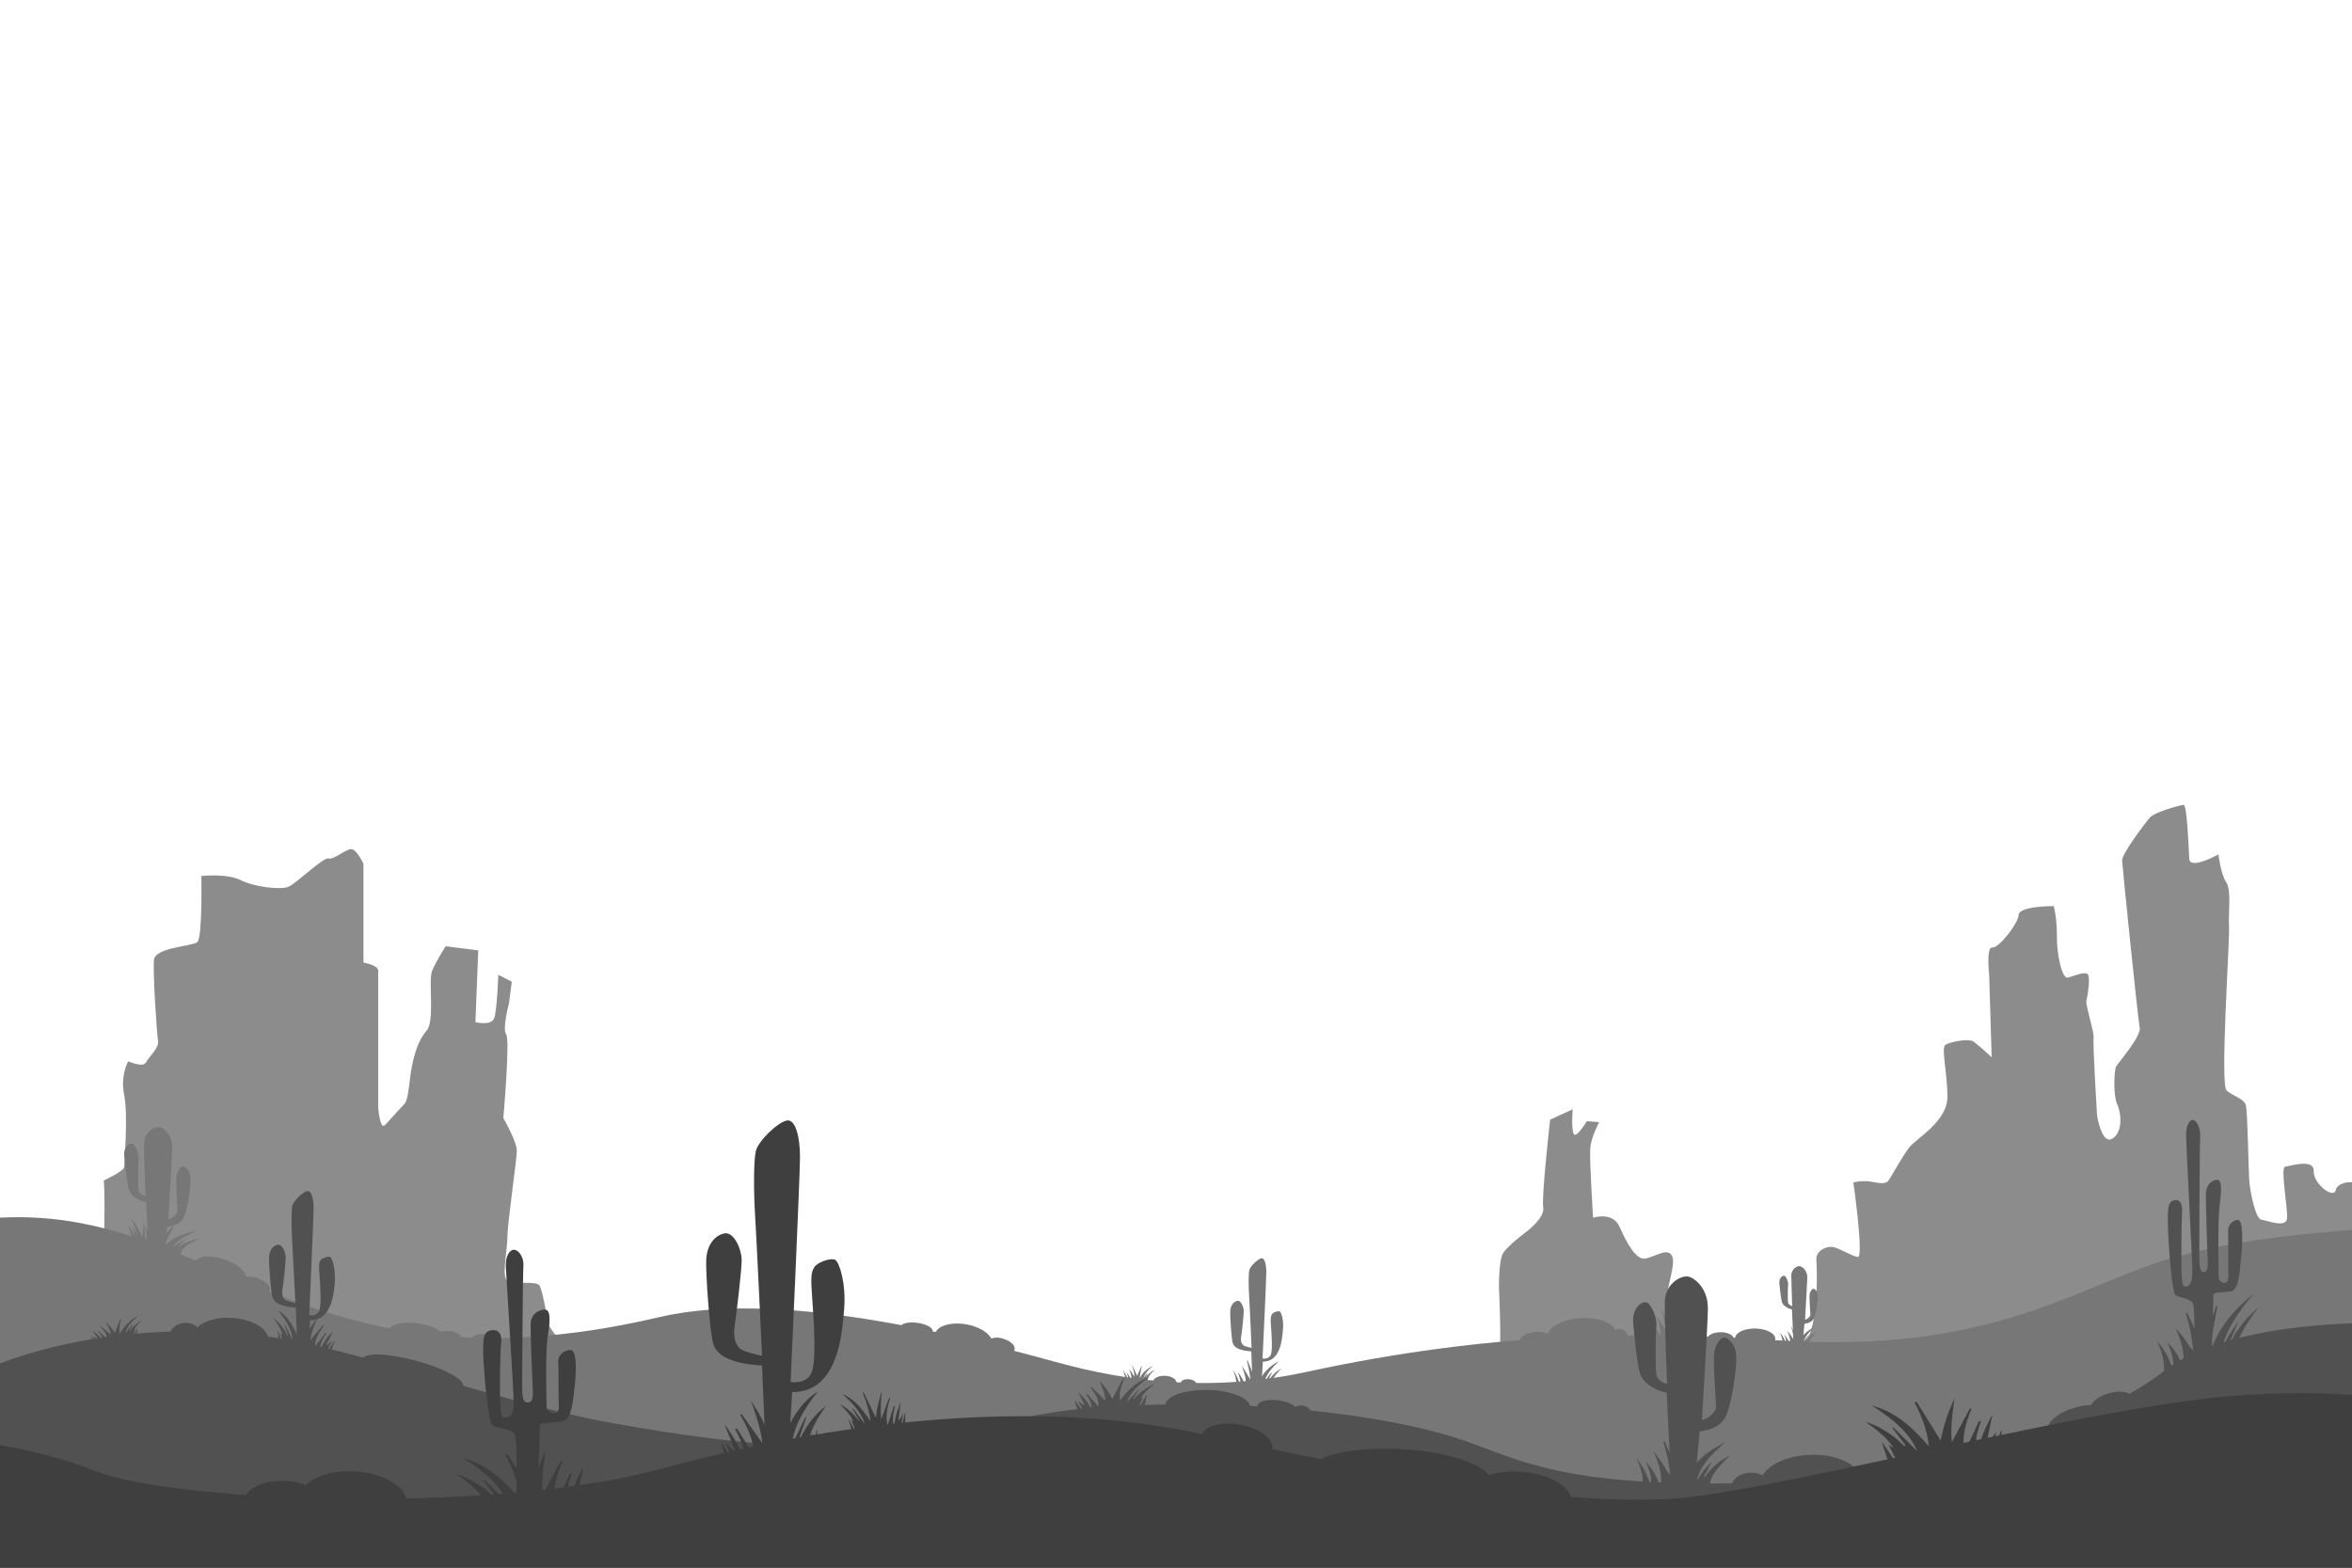 <?xml version="1.0" encoding="utf-8"?>
<!-- Generator: Adobe Illustrator 22.0.0, SVG Export Plug-In . SVG Version: 6.00 Build 0)  -->
<svg version="1.1" xmlns="http://www.w3.org/2000/svg" xmlns:xlink="http://www.w3.org/1999/xlink" x="0px" y="0px"
	 viewBox="0 0 750 500" style="enable-background:new 0 0 750 500;" xml:space="preserve">
<style type="text/css">
	.st0{fill:#8C8C8C;}
	.st1{fill:#777777;}
	.st2{fill:#515151;}
	.st3{fill:#3F3F3F;}
</style>
<g id="BACKGROUND_2">
	<g>
		<g>
			<path class="st0" d="M185.9,433.8c-2.6-0.4-10.8-9.5-11.2-12.1c-0.4-2.6-1.7-9.9-2.6-11.6c-0.9-1.7-7.3-0.4-9.9-1.3
				c-2.6-0.9-0.4-9.5-0.4-14.2c0-4.7,3-24.6,3-27.6c0-3-4.3-10.4-4.3-10.4s2.2-25,0.9-26.7c-1.3-1.7,0.9-9.9,0.9-9.9l0.9-6.9
				l-4.3-2.2c0,0-0.4,11.2-1.3,13.8c-0.9,2.6-6,1.3-6,1.3l0.9-22.9l-10.4-1.3c0,0-3,4.7-4.3,7.8c-1.3,3,0.9,16-1.7,19
				c-2.6,3-3.9,7.3-4.7,11.2c-0.9,3.9-0.9,10.8-2.6,12.5c-1.7,1.7-4.3,4.7-6,6.5c-1.7,1.7-2.2-5.6-2.2-5.6s0-41.8,0-43.6
				s-4.7-2.6-4.7-2.6v-31.5c0,0-2.2-4.7-3.9-4.7c-1.7,0-5.6,3.5-7.3,3c-1.7-0.4-10.4,8.2-12.9,9.1c-2.6,0.9-10.8,0-15.1-2.2
				c-4.3-2.2-12.5-1.3-12.5-1.3s0.4,19.8-1.3,21.1c-1.7,1.3-13.4,1.7-13.8,5.6c-0.4,3.9,0.9,23.7,1.3,25.9c0.4,2.2-3,5.2-3.9,6.9
				c-0.9,1.7-5.6-0.4-5.6-0.4s-2.6,4.3-1.3,10.8c1.3,6.5,0,21.6,0,22.9c0,1.3-6.5,4.3-6.5,4.3s0.9,9.5-0.9,39.3
				c-1.7,29.8-35.4,31.1-35.4,31.1l196.3-2.6C192.8,444.1,188.5,434.2,185.9,433.8z"/>
			<path class="st0" d="M456,449c0,0,21.1,1.6,22-10.4c0.9-12,0-27.3,0-27.3s-0.2-9.1,1.3-11.6c1.5-2.5,7.9-7.2,7.9-7.2
				s5.5-4.3,4.9-7.4c-0.6-3.1,2.2-28,2.2-28l7.2-3.3c0,0-0.5,6,0.3,7.8c0.7,1.8,4.2-4,4.2-4l3.9,0.3c0,0-2.6,5-2.8,8.4
				c-0.3,3.4,0.9,22.1,0.9,22.1s6.2-2.1,8.4,2.8s5.2,10.8,8.3,10.2c3.1-0.6,6.8-3.4,8.3-1.1c1.6,2.3-1.1,8.6-1.5,13.7
				c-0.4,5.2,3.2,20.6,4.8,21.6c1.7,1,10.6,2.6,11.2,6.5c0.6,3.9,0.2,13.9,0.2,13.9L456,449z"/>
			<path class="st0" d="M752.7,388.2c-0.7-5.3,0.7-7.9-0.2-9.9c-0.9-2-7.1-1.6-7.7,1.3c-0.6,2.9-7.2-2-7-6.1
				c0.1-4.1-7.5-1.6-9.1-1.4c-1.6,0.1,0.8,13.1,0.6,16.4c-0.2,3.3-6.2,0.8-8.2,0.5c-2-0.3-3.7-9.6-3.9-12.9c-0.2-3.3-0.5-21-1-23.4
				c-0.5-2.4-4.1-3-6.2-4.9c-2.1-1.9,1-47.4,0.8-52c-0.3-4.5,0.8-12-0.9-14.4c-1.7-2.4-2.5-8.9-2.5-8.9s-9.1,5.1-9.3,1.4
				c-0.2-3.7-0.7-17.3-1.8-17.2c-1.2,0.1-9.2,2.3-10.7,4c-1.5,1.7-9.1,11.7-8.9,13.8c0.1,2.1,5,50.3,5.6,53.2
				c0.6,2.8-6.8,11.2-7.5,12.4c-0.7,1.3-1,9.5,0.4,12.3c1.3,2.8,1.7,8.9-1.7,10.8c-3.4,1.9-4.8-7.5-4.8-7.5s-1.4-23-1.1-24.6
				c0.3-1.7-2.6-10.5-2.3-11.8c0.3-1.3,1.5-7.9,0.3-8.7c-1.2-0.7-4.3,0.7-6.2,1.2c-1.9,0.5-3.6-7.6-3.5-13.4c0-5.8-1-9.4-1-9.4
				s-11-0.1-11.2,2.8c-0.2,2.9-6.4,10.7-8.4,10.4c-2-0.3-1,8.7-1,8.7l0.8,26.3c0,0-4.1-3.8-5.8-5c-1.6-1.1-7.4,0.1-8.9,1
				c-1.5,0.9,0.5,8.2,0.6,16.4c0.1,8.2-10.1,13.5-12.3,16.5c-2.2,3-5.3,8.6-6.4,10.3c-1.1,1.7-3.9,0.7-6.2,0.4
				c-2.4-0.3-5.1,0.3-5.1,0.3s3.4,24.1,1.4,23.8c-2-0.3-6-2.9-8-3.2c-2-0.3-5.4,1.2-5.2,4.1c0.2,2.9,0.8,19.3-3.1,25.7
				c-3.9,6.4-22.7,12.6-22.7,12.6h206C759.3,440.7,753.4,393.5,752.7,388.2z"/>
		</g>
		<g>
			<path class="st1" d="M210.2,420.1c41.7-9.8,106.7,9,127.6,14.6c21,5.7,47.9,9.6,79.1,2.8c58.1-12.6,105.8-13.1,148.7-10.1
				c71.4,5,98-18.5,129.5-26.9c31.4-8.4,70.7-9.2,95.3-9.9v144.2H-14.6V390.1C64.4,375.8,89.2,448.5,210.2,420.1z"/>
			<path class="st1" d="M397.1,442.2c0.5-2.2-0.3-4.3-1.1-6.5c0.5,0.7,1,1.4,1.4,2.1c0.4,0.7,0.8,1.5,1.3,2.2c-0.1-1-0.2-2-0.4-3
				c-0.2-1-0.5-2.1-0.7-3.1c0.1,0,0.1,0,0.2,0c0.8,1.9,1.6,3.9,2.3,5.7c0.7-1.7,1.5-3.5,2.2-5.4c0,0,0.1,0,0.1,0
				c-0.4,2.1-0.8,4.1-1.1,6.2c0.1,0,0.2,0,0.3,0.1c1.1-2.6,3.2-4.8,6.3-6.4c-2.3,2.1-4.2,4.3-4.8,7c0.4-0.6,0.7-1.2,1.1-1.8
				c0.4-0.6,0.9-1.2,1.5-1.7c-0.5,0.9-0.9,1.9-1.4,2.8c0.1,0,0.1,0,0.2,0c0.3-0.5,0.6-1,1-1.4c0.4-0.5,0.9-0.9,1.4-1.4
				c0.5-0.4,1.1-0.8,1.8-1.2c-2,2-3.8,4.1-3.4,6.8c-3.7-0.1-7.4-0.2-11.2-0.3c0.4-2.1-0.1-4.1-1-6c1.2,1.6,1.9,3.4,2.4,5.1
				c0.3-1.5-0.3-2.9-0.8-4.4C395.9,439,396.7,440.6,397.1,442.2z"/>
			<path class="st1" d="M529.3,426.1c0.5-2.2-0.3-4.3-1.2-6.4c0.5,0.7,1.1,1.4,1.5,2.1c0.5,0.7,0.9,1.5,1.5,2.2c-0.1-1-0.2-2-0.5-3
				c-0.2-1-0.5-2-0.8-3c0.1,0,0.1,0,0.2,0c0.9,1.9,1.7,3.8,2.5,5.6c0.8-1.7,1.6-3.5,2.5-5.3c0,0,0.1,0,0.1,0c-0.4,2-0.8,4-1.3,6
				c0.1,0,0.2,0,0.3,0.1c1.2-2.6,3.5-4.7,7-6.3c-2.5,2.1-4.7,4.2-5.3,6.8c0.4-0.6,0.8-1.2,1.2-1.7c0.5-0.6,1-1.1,1.6-1.7
				c-0.5,0.9-1,1.8-1.6,2.7c0.1,0,0.1,0,0.2,0c0.4-0.5,0.7-1,1.2-1.4c0.5-0.5,1-0.9,1.6-1.3c0.6-0.4,1.2-0.8,2-1.1
				c-2.2,2-4.2,4-3.8,6.6c-4.1-0.1-8.2-0.2-12.4-0.3c0.4-2-0.1-4-1.1-5.9c1.3,1.6,2.1,3.3,2.7,5c0.3-1.5-0.3-2.9-0.9-4.3
				C527.9,423.1,528.8,424.6,529.3,426.1z"/>
			<path class="st1" d="M570.7,428.8c0.4-1.5-0.2-2.9-0.8-4.4c0.4,0.5,0.7,0.9,1.1,1.4c0.3,0.5,0.6,1,1,1.5
				c-0.1-0.7-0.2-1.4-0.3-2.1c-0.1-0.7-0.4-1.4-0.6-2.1c0,0,0.1,0,0.1,0c0.6,1.3,1.2,2.6,1.7,3.8c0.5-1.1,1.1-2.4,1.7-3.6
				c0,0,0.1,0,0.1,0c-0.3,1.4-0.6,2.8-0.9,4.2c0.1,0,0.1,0,0.2,0c0.8-1.8,2.4-3.2,4.8-4.3c-1.7,1.4-3.2,2.9-3.6,4.7
				c0.3-0.4,0.5-0.8,0.8-1.2c0.3-0.4,0.7-0.8,1.1-1.2c-0.4,0.6-0.7,1.3-1.1,1.9c0,0,0.1,0,0.1,0c0.3-0.3,0.5-0.7,0.8-1
				c0.3-0.3,0.7-0.6,1.1-0.9c0.4-0.3,0.9-0.5,1.4-0.8c-1.5,1.4-2.9,2.8-2.6,4.6c-2.8-0.1-5.6-0.1-8.5-0.2c0.3-1.4-0.1-2.7-0.7-4.1
				c0.9,1.1,1.5,2.3,1.9,3.5c0.2-1-0.2-2-0.6-2.9C569.8,426.7,570.5,427.7,570.7,428.8z"/>
			<path class="st1" d="M360.7,440.3c0.3-1.3-0.2-2.5-0.7-3.7c0.3,0.4,0.6,0.8,0.9,1.2c0.3,0.4,0.5,0.9,0.9,1.3
				c-0.1-0.6-0.1-1.2-0.3-1.8c-0.1-0.6-0.3-1.2-0.5-1.8c0,0,0.1,0,0.1,0c0.5,1.1,1,2.2,1.5,3.3c0.5-1,0.9-2,1.4-3.1c0,0,0.1,0,0.1,0
				c-0.2,1.2-0.5,2.4-0.7,3.6c0.1,0,0.1,0,0.2,0c0.7-1.5,2.1-2.7,4.1-3.7c-1.5,1.2-2.7,2.5-3.1,4c0.2-0.3,0.4-0.7,0.7-1
				c0.3-0.3,0.6-0.7,0.9-1c-0.3,0.5-0.6,1.1-0.9,1.6c0,0,0.1,0,0.1,0c0.2-0.3,0.4-0.6,0.7-0.8c0.3-0.3,0.6-0.5,0.9-0.8
				c0.3-0.2,0.7-0.5,1.2-0.7c-1.3,1.2-2.5,2.4-2.2,3.9c-2.4-0.1-4.8-0.1-7.3-0.2c0.3-1.2-0.1-2.3-0.6-3.5c0.8,0.9,1.2,1.9,1.6,3
				c0.2-0.9-0.2-1.7-0.5-2.5C359.9,438.5,360.5,439.4,360.7,440.3z"/>
			<path class="st1" d="M46.2,397.4c1.1-2,0.5-4.3-0.2-6.7c0.5,0.8,1,1.7,1.5,2.5c0.4,0.8,0.8,1.7,1.4,2.6c0-1,0.1-2.1,0.1-3.1
				c-0.1-1.1-0.2-2.2-0.4-3.2c0.1,0,0.2,0,0.3,0c0.7,2.1,1.4,4.3,2,6.2c1.3-1.5,2.7-3,4.2-4.6c0.1,0,0.1,0,0.2,0.1
				c-0.9,1.9-1.9,3.8-2.8,5.7c0.1,0,0.2,0.1,0.4,0.1c2-2.2,5.4-3.7,10.1-4.4c-3.6,1.4-6.7,3-8,5.4c0.6-0.5,1.2-1,1.9-1.4
				c0.7-0.5,1.5-0.9,2.4-1.3c-0.8,0.8-1.7,1.5-2.5,2.3c0.1,0,0.1,0.1,0.2,0.1c0.6-0.4,1.1-0.8,1.7-1.1c0.7-0.3,1.4-0.7,2.2-0.9
				c0.8-0.3,1.7-0.5,2.7-0.6c-3.2,1.4-6.1,2.9-6.1,5.6c-5.1-1.2-10.2-2.4-15.3-3.6c1-1.9,0.7-4-0.1-6.2c1.3,2,1.9,3.9,2.3,5.7
				c0.7-1.4,0.2-2.9-0.2-4.5C45.2,394,46,395.7,46.2,397.4z"/>
			<path class="st1" d="M48.1,398.4c0.1-2.2,1.1-4.2,2.2-6.2c-0.5,0.6-1,1.2-1.5,1.9c-0.5,0.6-0.9,1.3-1.5,2c0.3-1,0.6-2,0.9-2.9
				c0.4-1,0.8-1.9,1.2-2.9c0,0-0.1,0-0.1-0.1c-1,1.8-2,3.5-2.9,5.2c-0.2-1.8-0.3-3.7-0.5-5.6c0,0-0.1,0-0.1,0
				c-0.1,2.1-0.3,4.1-0.4,6.2c-0.1,0-0.1,0-0.2,0c-0.3-2.7-1.3-5.1-3.4-7.3c1.2,2.4,2.2,4.9,2.1,7.6c-0.1-0.6-0.3-1.3-0.4-1.9
				c-0.2-0.6-0.4-1.3-0.7-1.9c0.2,1,0.3,2,0.5,3c0,0-0.1,0-0.1,0c-0.2-0.5-0.3-1.1-0.5-1.6c-0.2-0.5-0.5-1.1-0.8-1.6
				c-0.3-0.5-0.7-1-1.1-1.4c1,2.3,1.9,4.6,1.1,7.2c2.8,0.5,5.5,1,8.3,1.4c0.1-2.1,0.9-4,2-5.7c-1.2,1.4-2.1,3-2.9,4.6
				c0.1-1.5,0.8-2.8,1.5-4.2C49.6,395.5,48.7,396.9,48.1,398.4z"/>
			<path class="st1" d="M408.1,418.3c-0.5-0.3-2.1,0.2-2.5,0.9c-0.4,0.6-0.5,1.3-0.3,3.9c0.2,2.6,0.5,7.1,0,8.8
				c-0.5,1.7-2.7,1.4-2.7,1.4s1.2-25.1,1.2-27.5c0-2.4-0.5-4.7-1.6-4.5c-1.1,0.3-3.5,2.5-3.8,3.7c-0.3,1.2-0.3,4.9-0.1,7.9
				c0.2,3.1,0.8,17,0.8,17s-2.3-0.4-2.8-1c-0.3-0.4-0.8-1-0.5-2.8c0.3-1.7,0.8-6.7,0.8-8c0-1.2-0.9-3.5-2.1-3.2
				c-1.2,0.3-2.1,1.5-2.2,3.2c-0.1,1.7,0.4,9.2,0.8,10.3c0.5,1.5,2.4,2.4,5.9,2.6l0.6,14.8l2.4,0l0.7-11.5c5.6,0,6.1-6.9,6.4-10.2
				C409.4,421,408.6,418.6,408.1,418.3z"/>
			<path class="st1" d="M42.2,364.8c1,0.3,2.2,3.4,2,4.8c-0.2,1.4-0.3,8.6,0,10c0.3,1.4,2.2,1.9,2.2,1.9s-0.6-13.7-0.4-17
				c0.1-3.7,3.6-5.5,5.2-4.9c1.6,0.6,3.8,2.8,3.7,6.6c-0.1,3.9-1.2,22.7-1.2,22.7c1.4-0.3,2.9-1.7,2.9-2.7s-0.4-6.9-0.4-9.9
				c0-3.1,1.7-4.6,2.5-4.2c0.9,0.4,2.1,1.8,2.1,4.1c0,2.3-1,10.1-2.4,12.5c-1.5,2.4-5.1,2.6-5.1,2.6l-1.2,12.9h-4.5l-1-20.8
				c-2.1-0.4-4.7-1.8-5.4-3.7c-0.7-1.9-1.1-7.3-1.5-10.5C39.1,365.9,41.2,364.5,42.2,364.8z"/>
			<path class="st1" d="M569,406.9c0.6,0.2,1.3,2,1.2,2.8c-0.1,0.8-0.2,5,0,5.8c0.2,0.8,1.3,1.1,1.3,1.1s-0.3-8-0.3-9.9
				c0.1-2.1,2.1-3.2,3-2.8c0.9,0.4,2.2,1.6,2.1,3.8c-0.1,2.2-0.7,13.2-0.7,13.2c0.8-0.2,1.7-1,1.7-1.6c0-0.6-0.3-4-0.3-5.8
				c0-1.8,1-2.7,1.5-2.4c0.5,0.2,1.2,1.1,1.2,2.4c0,1.3-0.6,5.9-1.4,7.2c-0.9,1.4-2.9,1.5-2.9,1.5l-0.7,7.5H572l-0.6-12.1
				c-1.2-0.2-2.7-1.1-3.1-2.1c-0.4-1.1-0.7-4.2-0.9-6.1C567.2,407.6,568.5,406.7,569,406.9z"/>
			<path class="st1" d="M316.5,429c-0.5,2.7-5,4.1-10.1,3.2s-8.8-3.9-8.3-6.6c0.5-2.7,5-4.1,10.1-3.2
				C313.3,423.3,317,426.3,316.5,429z"/>
			<path class="st1" d="M140.6,425.6c-0.2,1.5-3.9,2.4-8.4,1.9c-4.5-0.5-8-2.1-7.9-3.6c0.2-1.5,3.9-2.4,8.4-1.9
				C137.2,422.5,140.8,424.1,140.6,425.6z"/>
			<path class="st1" d="M78.4,408.3c-0.7,2.1-5,2.5-9.4,0.9c-4.5-1.6-7.5-4.6-6.8-6.6c0.7-2.1,5-2.5,9.4-0.9
				C76.1,403.2,79.2,406.2,78.4,408.3z"/>
			<path class="st1" d="M86.1,411.5c-0.4,1.2-2.8,1.4-5.4,0.5c-2.5-0.9-4.3-2.6-3.8-3.8c0.4-1.2,2.8-1.4,5.4-0.5
				C84.8,408.7,86.5,410.4,86.1,411.5z"/>
			<path class="st1" d="M147,426.7c-0.1,1.1-2,1.8-4.2,1.6c-2.2-0.2-3.9-1.2-3.9-2.2c0.1-1.1,2-1.8,4.2-1.6
				C145.4,424.6,147.1,425.7,147,426.7z"/>
			<path class="st1" d="M156.9,427.2c0.1,1.1-1.4,2-3.3,2.1c-1.9,0.1-3.5-0.7-3.5-1.7c-0.1-1.1,1.4-2,3.3-2.1
				C155.3,425.4,156.8,426.1,156.9,427.2z"/>
			<path class="st1" d="M323.5,430.5c-0.4,1.2-2.6,1.7-4.9,0.9c-2.3-0.7-3.9-2.3-3.5-3.5c0.4-1.2,2.6-1.7,4.9-0.9
				C322.3,427.7,323.9,429.2,323.5,430.5z"/>
			<path class="st1" d="M297.4,424.6c-0.2,1.1-2.6,1.7-5.4,1.3c-2.8-0.4-5-1.6-4.9-2.7c0.2-1.1,2.6-1.7,5.4-1.3
				C295.4,422.3,297.6,423.5,297.4,424.6z"/>
			<path class="st1" d="M375.2,441.1c-0.1,1.1-1.8,1.9-3.9,1.8s-3.7-1.2-3.6-2.3c0.1-1.1,1.8-1.9,3.9-1.8
				C373.6,438.9,375.2,439.9,375.2,441.1z"/>
			<path class="st1" d="M515.3,425.2c0.2,3.1-4.5,5.8-10.6,6.2c-6,0.4-11.1-1.8-11.3-4.8c-0.2-3.1,4.5-5.8,10.6-6.2
				C510.1,420,515.1,422.2,515.3,425.2z"/>
			<path class="st1" d="M495,427c0.1,1.4-2.2,2.7-5,2.9c-2.9,0.2-5.3-0.8-5.4-2.2c-0.1-1.4,2.2-2.7,5-2.9
				C492.5,424.6,494.9,425.6,495,427z"/>
			
				<ellipse transform="matrix(1.923714e-02 -1 1 1.923714e-02 121.834 978.305)" class="st1" cx="559.6" cy="427.1" rx="3.2" ry="6.4"/>
			<path class="st1" d="M552.8,427c0,1.1-1.9,2-4.2,2c-2.3,0-4.1-1-4.1-2.1c0-1.1,1.9-2,4.2-2C551,424.9,552.8,425.8,552.8,427z"/>
			<path class="st1" d="M519,426c0,1.1-1.2,2-2.7,2c-1.5,0-2.6-1-2.6-2.1c0-1.1,1.2-2,2.7-2C517.9,423.9,519,424.9,519,426z"/>
			<path class="st1" d="M381.5,441.4c0,0.8-1.2,1.3-2.6,1.2c-1.4-0.1-2.5-0.8-2.4-1.5c0-0.8,1.2-1.3,2.6-1.2
				C380.4,440,381.5,440.7,381.5,441.4z"/>
		</g>
		<g>
			<path class="st2" d="M779.5,422.6c0,0-63.1-5.7-89.6,14.8c-26.5,20.5-79.3,32.5-104.2,34.2c-86,5.9-100.8-6.4-121.1-12.9
				c-23.2-7.5-67.3-13.2-114.9-9.8c-47.5,3.4-55.6,23.3-157,4.5c-32-5.9-80.9-23.8-108.7-27.3c-42.5-5.4-83.2,4.6-102.3,18.2v87.4
				h797.7V422.6z"/>
			<path class="st2" d="M88.7,417.9c2.4,3.1,4.4,6.2,4.6,9.5c-0.8-1.7-1.6-3.3-2.4-4.9c-0.1,0-0.1,0-0.2,0c0.4,1.2,0.8,2.3,1.2,3.5
				c-0.1,0-0.2,0-0.2,0c-0.4-0.7-0.6-1.3-1.1-2c-0.5-0.7-1-1.4-1.6-2c-0.6-0.6-1.2-1.2-1.9-1.8c1.3,1.8,2.5,3.7,3,5.6
				c-0.2-0.3-0.4-0.5-0.6-0.7c0.2,1.1,0.4,2.2,0.6,3.3c-0.1,0-0.2,0-0.2,0c-0.4-1.3-0.7-2.6-1.1-4c0,0,0,0-0.1,0
				c0,1.5,0.1,3,0.1,4.5c5.5,0.9,11.1,1.8,16.6,2.7c0.5-1.4,0.9-2.7,1.4-4c0,0,0,0-0.1,0c-0.7,1.1-1.4,2.2-2.2,3.2
				c-0.1,0-0.1,0-0.2-0.1c0.5-1,1.1-2,1.6-3.1c-0.6,0.5-1.1,0.9-1.6,1.4c-0.1,0-0.2-0.1-0.2-0.1c0.7-1.4,1.4-2.8,2-4.2
				c0,0,0,0-0.1,0c-0.5,0.6-1,1.2-1.5,1.7c-0.5,0.6-0.9,1.3-1.3,1.9c-0.4,0.6-0.7,1.3-1.1,2c0-1.9,0.9-3.5,2-5.1
				c-0.1,0-0.2-0.1-0.3-0.1c-1.2,1.5-2.3,3-3.4,4.4c0.1-2.4,1.4-4.7,2.9-6.8c-0.1,0-0.2-0.1-0.3-0.1c-1.3,1.6-2.7,3.2-4.1,4.8
				c0.4-2.5,1.4-4.9,2.4-7.2c-0.5,0.7-1,1.3-1.5,2c-0.5,0.7-0.9,1.4-1.4,2.2c-0.4,0.7-0.8,1.5-1.1,2.2c-0.6-2.5-1.2-5-1.8-7.5
				c-0.1,0-0.2,0-0.3,0c0.4,2.6,0.6,5.2,0.1,7.9C93.2,422.1,91.5,419.7,88.7,417.9z"/>
			<path class="st2" d="M44.1,419.6c-2.1,1.9-3.8,3.7-4.1,5.7c0.7-1,1.4-2,2.1-2.9c0.1,0,0.1,0,0.2,0c-0.4,0.7-0.7,1.4-1.1,2.1
				c0.1,0,0.1,0,0.2,0c0.3-0.4,0.6-0.8,0.9-1.2c0.4-0.4,0.9-0.8,1.4-1.2c0.5-0.4,1-0.8,1.6-1.1c-1.1,1.1-2.2,2.2-2.6,3.3
				c0.2-0.2,0.4-0.3,0.5-0.5c-0.2,0.6-0.4,1.3-0.6,1.9c0.1,0,0.1,0,0.2,0c0.3-0.8,0.7-1.5,1-2.3c0,0,0,0,0,0
				c-0.1,0.9-0.2,1.7-0.3,2.6c-4.5,0.8-9.1,1.6-13.7,2.3c-0.3-0.8-0.7-1.5-1-2.2c0,0,0,0,0.1,0c0.6,0.6,1.1,1.2,1.7,1.8
				c0.1,0,0.1,0,0.2,0c-0.4-0.6-0.8-1.1-1.2-1.7c0.4,0.2,0.9,0.5,1.3,0.7c0.1,0,0.1,0,0.2-0.1c-0.5-0.8-1-1.5-1.5-2.3c0,0,0,0,0.1,0
				c0.4,0.3,0.8,0.6,1.1,0.9c0.4,0.3,0.7,0.7,1,1c0.3,0.4,0.5,0.7,0.8,1.1c0.1-1.1-0.6-2-1.4-2.8c0.1,0,0.2-0.1,0.3-0.1
				c0.9,0.8,1.8,1.6,2.6,2.4c0-1.4-0.9-2.6-2.1-3.8c0.1,0,0.2-0.1,0.2-0.1c1,0.8,2.1,1.7,3.2,2.5c-0.2-1.4-1-2.7-1.7-4
				c0.4,0.4,0.8,0.7,1.1,1.1c0.4,0.4,0.7,0.8,1,1.2c0.3,0.4,0.6,0.8,0.8,1.2c0.6-1.4,1.1-2.9,1.7-4.3c0.1,0,0.2,0,0.3,0
				c-0.4,1.5-0.7,3-0.4,4.5C40.3,422.2,41.8,420.8,44.1,419.6z"/>
			<path class="st2" d="M366.5,439.2c-3.5,2.5-6.3,5.1-7.1,8c1.2-1.4,2.5-2.8,3.7-4.1c0.1,0,0.2,0,0.2,0c-0.7,1-1.3,2-2,3
				c0.1,0,0.2,0,0.3,0c0.5-0.5,1-1.1,1.6-1.6c0.7-0.6,1.4-1.1,2.3-1.7c0.8-0.5,1.7-1,2.7-1.4c-1.9,1.5-3.7,3-4.5,4.7
				c0.3-0.2,0.6-0.4,0.8-0.6c-0.4,0.9-0.8,1.9-1.2,2.8c0.1,0,0.2,0,0.3,0c0.7-1.1,1.3-2.2,2-3.3c0,0,0,0,0.1,0
				c-0.3,1.3-0.5,2.6-0.8,3.9c-6.9,0.5-14.1,0.9-21.1,1.4c-0.4-1.2-0.8-2.4-1.1-3.6c0,0,0.1,0,0.1,0c0.7,1,1.5,2,2.2,2.9
				c0.1,0,0.2,0,0.3,0c-0.5-0.9-1-1.8-1.6-2.8c0.6,0.4,1.2,0.9,1.8,1.3c0.1,0,0.2,0,0.3-0.1c-0.6-1.3-1.3-2.5-1.9-3.8
				c0,0,0.1,0,0.1,0c0.5,0.5,1.1,1.1,1.6,1.6c0.5,0.6,0.9,1.1,1.3,1.7c0.4,0.6,0.7,1.2,1.1,1.8c0.3-1.6-0.6-3.1-1.7-4.6
				c0.1,0,0.3-0.1,0.4-0.1c1.2,1.4,2.4,2.7,3.6,4c0.2-2.1-1-4.1-2.6-6.1c0.1,0,0.2-0.1,0.4-0.1c1.5,1.4,2.9,2.9,4.4,4.4
				c-0.1-2.2-1-4.3-1.9-6.4c0.5,0.6,1.1,1.2,1.6,1.8c0.5,0.6,1,1.3,1.4,2c0.4,0.7,0.7,1.3,1.1,2c1.1-2.1,2.2-4.2,3.3-6.3
				c0.1,0,0.3,0,0.4,0c-0.9,2.2-1.6,4.5-1.3,6.8C360.3,442.5,362.8,440.6,366.5,439.2z"/>
			<path class="st2" d="M696,436.3c1-4.9-0.6-8.8-2.3-12.8c1,1.2,2,2.3,2.9,3.5c0.9,1.3,1.6,2.6,2.8,3.8c-0.3-2-0.5-4.1-0.9-6.1
				c-0.4-2-1-4-1.5-5.9c0.1-0.1,0.3-0.1,0.4-0.2c1.6,3.5,3.3,7.1,4.8,10.4c1.4-3.9,3-8.3,4.6-12.6c0.1,0,0.2,0,0.3,0
				c-0.8,4.5-1.6,9-2.4,13.5c0.2,0,0.4,0,0.6,0c2.2-6.1,6.6-11.8,13.2-17.2c-4.7,5.8-8.8,11.5-9.9,17.4c0.7-1.5,1.4-2.9,2.3-4.4
				c0.9-1.5,1.9-3,3-4.5c-1,2.2-1.9,4.5-2.9,6.7c0.1,0,0.2,0,0.3,0c0.7-1.2,1.3-2.4,2.2-3.6c0.9-1.2,1.8-2.5,2.9-3.7
				c1.1-1.2,2.3-2.4,3.7-3.5c-4.1,5.5-7.8,10.9-7.1,16.2c-7.7,2.1-15.4,4.2-23.2,6.3c0.8-4.6-0.3-8.4-2-11.9c2.5,2.7,4,5.8,5.1,9.1
				c0.5-3.3-0.6-5.9-1.7-8.6C693.6,430.5,695.2,433.2,696,436.3z"/>
			<path class="st2" d="M529.4,474.3c0.9-3.9-0.5-7.6-2.1-11.4c0.9,1.2,1.9,2.5,2.7,3.7c0.8,1.3,1.5,2.6,2.6,3.9
				c-0.3-1.8-0.4-3.6-0.8-5.3c-0.4-1.8-0.9-3.6-1.4-5.4c0.1,0,0.2,0,0.4-0.1c1.5,3.4,3,6.8,4.4,10c1.3-3,2.8-6.2,4.3-9.5
				c0.1,0,0.2,0,0.2,0.1c-0.7,3.6-1.5,7.2-2.2,10.8c0.2,0,0.4,0.1,0.5,0.1c2.1-4.6,6.1-8.3,12.2-11.2c-4.4,3.7-8.1,7.5-9.1,12.2
				c0.7-1,1.3-2.1,2.1-3.1c0.8-1,1.8-2,2.8-3c-0.9,1.6-1.8,3.3-2.7,4.9c0.1,0,0.2,0,0.3,0.1c0.7-0.8,1.2-1.7,2-2.5
				c0.8-0.8,1.7-1.6,2.7-2.4c1-0.7,2.2-1.4,3.4-2c-3.8,3.6-7.3,7.2-6.6,11.9c-7.1-0.2-14.2-0.4-21.5-0.6c0.8-3.6-0.2-7.1-1.9-10.6
				c2.3,2.9,3.7,5.9,4.7,9c0.5-2.6-0.5-5.1-1.6-7.7C527.1,468.7,528.6,471.4,529.4,474.3z"/>
			<path class="st2" d="M105.3,400.9c-0.6-0.3-2.6,0.3-3.1,1.1c-0.5,0.8-0.6,1.6-0.3,4.8c0.2,3.2,0.6,8.8,0,11
				c-0.6,2.1-3.3,1.7-3.3,1.7s1.4-31.2,1.4-34.1c0-2.9-0.6-5.8-2.1-5.5c-1.4,0.3-4.3,3.1-4.7,4.7c-0.3,1.5-0.3,6.1-0.1,9.9
				c0.2,3.8,1.1,21.1,1.1,21.1s-2.9-0.5-3.5-1.2c-0.4-0.5-1-1.3-0.6-3.5s1-8.4,1-9.9c0-1.5-1.1-4.3-2.6-4c-1.5,0.3-2.6,1.8-2.7,4
				c-0.1,2.2,0.6,11.4,1.1,12.8c0.6,1.8,3,3,7.4,3.2l0.8,18.4h2.9l0.9-14.3c6.9,0,7.6-8.6,7.9-12.7
				C106.9,404.3,105.9,401.2,105.3,400.9z"/>
			<path class="st2" d="M525.1,415.4c1.5,0.5,3.4,5.3,3.1,7.5c-0.3,2.2-0.4,13.4,0,15.6c0.4,2.2,3.4,2.9,3.4,2.9s-0.9-21.3-0.7-26.5
				c0.2-5.7,5.6-8.6,8-7.6c2.4,1,5.8,4.3,5.7,10.3c-0.1,6-1.9,35.3-1.9,35.3c2.2-0.5,4.5-2.6,4.5-4.2c0-1.6-0.7-10.7-0.7-15.5
				c0-4.8,2.6-7.1,3.9-6.5c1.4,0.6,3.3,2.8,3.3,6.4c0,3.6-1.5,15.7-3.8,19.4c-2.3,3.7-7.9,4-7.9,4l-1.9,20.1h-7.1l-1.5-32.4
				c-3.3-0.6-7.3-2.8-8.4-5.8c-1.1-2.9-1.8-11.3-2.3-16.3C520.3,417.1,523.6,414.9,525.1,415.4z"/>
			<path class="st2" d="M713.7,389.1c-1.6-0.1-3.4,1.5-3.2,3.8c0.1,2.3,0,10.3,0.1,14c0.1,3.7-3.1,2.1-3.1,0.5
				c0-1.6-0.4-17.7,0.3-23c0.7-5.3,0.6-7.9-0.6-8.1c-1.1-0.2-3.8,0.9-3.8,4.8c0,3.9,0.4,17.2,0.6,20.7c0.1,3.4-0.4,3.9-1.4,3.9
				c-1,0-1.3-1.7-1.3-5.3s0.1-35.3,0.3-38.1c0.1-2.8-1.3-5.1-2.4-5.1s-2.3,2-2.1,5.5c0.1,3.6,1.8,36.4,2,42.1
				c0.1,5.7-1.6,5.5-2.4,5.5c-0.8,0-0.8-1.5-1-3.4c-0.2-2-0.1-17.1,0.1-19.9c0.3-2.8-0.6-4.7-2.5-4.2c-2,0.5-2.1,2.5-2,7.9
				c0.1,5.4,1.2,21.2,2.4,22.3c1.2,1,4.8,1,5.6,2.8c0.8,1.8,0.4,22.5,0.4,22.5l5.4-0.1c0,0,0.7-24.3,0.7-25.2c0-0.9,2.8-0.8,5.5-1.1
				c2.7-0.4,2.9-6.6,3.4-11.5C715.2,395.2,715.2,389.3,713.7,389.1z"/>
			
				<ellipse transform="matrix(6.189647e-02 -0.998 0.998 6.189647e-02 -356.654 473.669)" class="st2" cx="73.6" cy="426.6" rx="6.3" ry="11.9"/>
			<path class="st2" d="M64,425.4c0.2,2.2-1.9,4.1-4.6,4.3c-2.7,0.2-5.1-1.4-5.2-3.5c-0.2-2.2,1.9-4.1,4.6-4.3
				C61.5,421.7,63.8,423.3,64,425.4z"/>
			<path class="st2" d="M147.7,442.1c-0.6,2.1-8.2,1.8-17-0.6c-8.8-2.4-15.5-6-15-8.1s8.2-1.8,17,0.6
				C141.6,436.4,148.3,440.1,147.7,442.1z"/>
			<path class="st2" d="M398.6,448.8c0,2.9-6.1,5-13.6,4.9c-7.5-0.2-13.5-2.6-13.4-5.5c0-2.9,6.1-5,13.6-4.9
				C392.6,443.5,398.6,445.9,398.6,448.8z"/>
			<path class="st2" d="M413.5,449.7c-0.1,1.3-3,2.1-6.4,1.7c-3.5-0.4-6.2-1.8-6.1-3.1c0.1-1.3,3-2.1,6.4-1.7
				C410.9,447,413.6,448.4,413.5,449.7z"/>
			<path class="st2" d="M418,450.7c-0.1,1.1-1.5,1.9-3.1,1.7c-1.6-0.2-2.8-1.3-2.7-2.4s1.5-1.9,3.1-1.7
				C416.9,448.5,418.1,449.5,418,450.7z"/>
			<path class="st2" d="M593.8,472.5c0.2,5-7,9.2-16,9.5c-9,0.3-16.4-3.5-16.5-8.5c-0.2-5,7-9.2,16-9.5
				C586.2,463.7,593.6,467.5,593.8,472.5z"/>
			<ellipse class="st2" cx="558.4" cy="474.1" rx="6.2" ry="4.4"/>
			<path class="st2" d="M672.9,450.9c0.8,2.7-3,6.2-8.6,7.8c-5.5,1.6-10.6,0.7-11.4-1.9c-0.8-2.7,3-6.2,8.6-7.8
				C667,447.3,672.1,448.2,672.9,450.9z"/>
			<path class="st2" d="M680.1,445.7c0.5,1.8-2,4.1-5.8,5.2c-3.7,1.1-7.1,0.5-7.7-1.3c-0.5-1.8,2-4.1,5.8-5.2
				C676.1,443.3,679.5,443.9,680.1,445.7z"/>
			<path class="st2" d="M650.2,459.2c0.5,1.6-1.8,3.6-5.1,4.6c-3.3,1-6.3,0.5-6.7-1.1c-0.5-1.6,1.8-3.6,5.1-4.6
				C646.7,457.1,649.8,457.6,650.2,459.2z"/>
		</g>
		<g>
			<path class="st3" d="M711,445.3c-45.9,3.8-137.6,28.4-173.2,32.3c-35.6,3.8-98.3-7.7-153.5-20c-55.2-12.3-119.8-3.8-173.2,10.8
				c-53.4,14.6-155.4,10.8-180.6,0.8c-25.3-10-52.4-10.8-52.4-10.8l2.8,64.5h796.5v-73C777.5,449.9,756.9,441.5,711,445.3z"/>
			<path class="st3" d="M260.8,443.8c-4.3,5.4-7.7,11-8.3,17.1c1.5-3,2.9-5.9,4.3-8.9c0.1,0,0.2,0,0.3,0.1c-0.7,2.1-1.4,4.2-2.2,6.4
				c0.1,0,0.3,0,0.4,0.1c0.6-1.2,1.2-2.4,1.9-3.5c0.8-1.2,1.7-2.4,2.8-3.6c1-1.1,2.1-2.1,3.4-3.1c-2.3,3.3-4.4,6.5-5.3,10.1
				c0.4-0.5,0.7-0.9,1-1.3c-0.4,2-0.7,4-1.1,6c0.1,0,0.3,0,0.4,0c0.7-2.4,1.4-4.8,2.1-7.2c0,0,0.1,0,0.1,0c-0.1,2.8-0.3,5.5-0.5,8.4
				c-9.2,1.1-18.7,2.1-28,3.2c-0.7-2.6-1.4-5.1-2.1-7.6c0,0,0.1-0.1,0.1-0.1c1.1,2.1,2.3,4.2,3.4,6.2c0.1,0,0.2-0.1,0.4-0.1
				c-0.8-1.9-1.7-3.9-2.6-5.9c0.9,0.9,1.8,1.8,2.7,2.7c0.1,0,0.3-0.1,0.4-0.1c-1.1-2.7-2.1-5.3-3.2-8c0,0,0.1,0,0.1-0.1
				c0.8,1.1,1.6,2.2,2.3,3.4c0.8,1.2,1.4,2.4,2.1,3.7c0.6,1.2,1.1,2.5,1.7,3.8c0.1-3.5-1.3-6.6-3-9.7c0.2-0.1,0.4-0.1,0.6-0.2
				c1.8,2.9,3.7,5.8,5.5,8.6c-0.1-4.5-2-8.8-4.5-13c0.2-0.1,0.3-0.1,0.5-0.2c2.2,3.1,4.3,6.1,6.6,9.3c-0.5-4.7-2.1-9.1-3.6-13.6
				c0.8,1.3,1.6,2.6,2.4,3.9c0.8,1.4,1.5,2.8,2.1,4.2c0.6,1.4,1.2,2.8,1.7,4.2c1.1-4.5,2.3-9.1,3.4-13.6c0.2,0,0.4,0,0.6,0
				c-0.9,4.8-1.4,9.6-0.7,14.6C253,451,256,446.9,260.8,443.8z"/>
			<path class="st3" d="M147.6,465c6.6,4.2,12.1,8.7,14.4,14.5c-2.5-2.5-5-5-7.5-7.5c-0.1,0-0.3,0.1-0.4,0.1
				c1.4,1.9,2.8,3.7,4.3,5.6c-0.2,0.1-0.3,0.1-0.5,0.2c-1.1-1-2-2-3.2-2.9c-1.3-1-2.7-1.9-4.3-2.8c-1.5-0.8-3.1-1.5-4.9-2.1
				c3.6,2.6,7,5.2,9,8.4c-0.6-0.4-1.1-0.7-1.6-1c0.9,1.8,1.9,3.7,2.9,5.6c-0.2,0-0.3,0.1-0.5,0.1c-1.5-2.2-2.9-4.3-4.4-6.5
				c0,0-0.1,0-0.1,0.1c0.9,2.6,1.8,5.3,2.7,8c11.5-1.3,23.3-2.7,34.9-4c0.2-2.7,0.4-5.3,0.6-7.9c-0.1,0-0.1,0-0.2,0
				c-0.9,2.3-1.7,4.6-2.6,6.9c-0.2,0-0.3,0-0.5,0c0.5-2.1,1.1-4.2,1.6-6.4c-0.9,1.2-1.7,2.2-2.6,3.3c-0.2,0-0.4,0-0.5,0
				c0.6-2.9,1.2-5.7,1.8-8.6c0,0-0.1,0-0.1,0c-0.7,1.3-1.4,2.6-2,3.9c-0.6,1.4-1.1,2.7-1.6,4.1c-0.4,1.4-0.7,2.7-1.1,4.1
				c-1-3.3-0.1-6.8,1.2-10.2c-0.2,0-0.5,0-0.7,0c-1.5,3.3-3,6.6-4.5,9.7c-1-4.4,0.2-9,2.2-13.7c-0.2,0-0.4,0-0.6,0
				c-1.9,3.5-3.7,7-5.7,10.7c-0.5-4.7,0.2-9.4,0.9-14.1c-0.6,1.5-1.3,2.9-1.9,4.4c-0.6,1.5-1.1,3.1-1.5,4.6c-0.4,1.5-0.7,3-1.1,4.5
				c-2.5-4.1-5.1-8.2-7.6-12.3c-0.2,0.1-0.4,0.1-0.7,0.2c2.3,4.4,4.1,9,4.6,14C158.8,470.1,154.1,466.8,147.6,465z"/>
			<path class="st3" d="M596.9,448.3c6.6,4.2,12.1,8.7,14.4,14.5c-2.5-2.5-5-5-7.5-7.5c-0.1,0-0.3,0.1-0.4,0.1
				c1.4,1.9,2.8,3.7,4.3,5.6c-0.2,0.1-0.3,0.1-0.5,0.2c-1.1-1-2-2-3.2-2.9c-1.3-1-2.7-1.9-4.3-2.8c-1.5-0.8-3.1-1.5-4.9-2.1
				c3.6,2.6,7,5.2,9,8.4c-0.6-0.4-1.1-0.7-1.6-1c0.9,1.8,1.9,3.7,2.9,5.6c-0.2,0-0.3,0.1-0.5,0.1c-1.5-2.2-2.9-4.3-4.4-6.5
				c0,0-0.1,0-0.1,0.1c0.9,2.6,1.8,5.3,2.7,8c11.5-1.3,23.3-2.7,34.9-4c0.2-2.7,0.4-5.3,0.6-7.9c-0.1,0-0.1,0-0.2,0
				c-0.9,2.3-1.7,4.6-2.6,6.9c-0.2,0-0.3,0-0.5,0c0.5-2.1,1.1-4.2,1.6-6.4c-0.9,1.2-1.7,2.2-2.6,3.3c-0.2,0-0.4,0-0.5,0
				c0.6-2.9,1.2-5.7,1.8-8.6c0,0-0.1,0-0.1,0c-0.7,1.3-1.4,2.6-2,3.9c-0.6,1.4-1.1,2.7-1.6,4.1c-0.4,1.4-0.7,2.7-1.1,4.1
				c-1-3.3-0.1-6.8,1.2-10.2c-0.2,0-0.5,0-0.7,0c-1.5,3.3-3,6.6-4.5,9.7c-1-4.4,0.2-9,2.2-13.7c-0.2,0-0.4,0-0.6,0
				c-1.9,3.5-3.7,7-5.7,10.7c-0.5-4.7,0.2-9.4,0.9-14.1c-0.6,1.5-1.3,2.9-1.9,4.4c-0.6,1.5-1.1,3.1-1.5,4.6c-0.4,1.5-0.7,3-1.1,4.5
				c-2.5-4.1-5.1-8.2-7.6-12.3c-0.2,0.1-0.4,0.1-0.7,0.2c2.3,4.4,4.1,9,4.6,14C608.2,453.4,603.4,450.1,596.9,448.3z"/>
			<path class="st3" d="M268.6,444.6c3.2,2.8,6,5.8,7.2,9.6c-1.3-1.7-2.5-3.3-3.8-5c-0.1,0-0.1,0.1-0.2,0.1c0.7,1.2,1.4,2.5,2.2,3.7
				c-0.1,0-0.2,0.1-0.2,0.1c-0.5-0.7-1-1.3-1.6-1.9c-0.6-0.7-1.4-1.3-2.1-1.9c-0.7-0.6-1.5-1-2.4-1.5c1.8,1.7,3.5,3.5,4.5,5.6
				c-0.3-0.2-0.5-0.5-0.8-0.7c0.5,1.2,1,2.4,1.5,3.7c-0.1,0-0.1,0-0.2,0.1c-0.7-1.4-1.5-2.8-2.2-4.2c0,0,0,0,0,0
				c0.5,1.7,1,3.4,1.4,5.2c5.5-0.6,11.2-1.3,16.7-1.9c0-1.7,0.1-3.4,0.1-5.1c0,0-0.1,0-0.1,0c-0.4,1.5-0.7,3-1.1,4.4
				c-0.1,0-0.1,0-0.2,0c0.2-1.3,0.4-2.7,0.7-4.1c-0.4,0.7-0.8,1.4-1.2,2.1c-0.1,0-0.2,0-0.3,0c0.2-1.8,0.5-3.7,0.7-5.5
				c0,0,0,0-0.1,0c-0.3,0.8-0.6,1.6-0.9,2.5c-0.3,0.9-0.5,1.7-0.7,2.6c-0.2,0.9-0.3,1.7-0.5,2.6c-0.5-2.2-0.2-4.4,0.4-6.6
				c-0.1,0-0.2,0-0.4,0c-0.7,2.1-1.3,4.2-2,6.2c-0.6-2.9-0.1-5.8,0.8-8.8c-0.1,0-0.2,0-0.3,0c-0.8,2.2-1.7,4.5-2.5,6.8
				c-0.3-3.1-0.1-6.1,0.2-9.1c-0.3,0.9-0.6,1.9-0.8,2.8c-0.3,1-0.5,2-0.7,2.9c-0.2,1-0.3,1.9-0.4,2.9c-1.3-2.7-2.6-5.4-3.9-8.1
				c-0.1,0-0.2,0.1-0.3,0.1c1.2,2.9,2.1,5.9,2.5,9.1C274.1,448.1,271.7,445.9,268.6,444.6z"/>
			<path class="st3" d="M266.3,401.8c-1.3-0.7-5.5,0.7-6.6,2.3c-1.1,1.7-1.2,3.3-0.7,10.1c0.5,6.8,1.3,18.6,0,23
				c-1.3,4.5-6.9,3.6-6.9,3.6s3-65.6,3-71.8c0-6.2-1.4-12.3-4.3-11.6c-3,0.7-9.1,6.6-9.8,9.8c-0.7,3.2-0.7,12.8-0.2,20.7
				c0.5,8,2.2,44.5,2.2,44.5s-6-1.1-7.3-2.5c-0.8-1-2.1-2.7-1.4-7.3c0.7-4.6,2.2-17.6,2.2-20.8s-2.4-9.1-5.6-8.4
				c-3.2,0.7-5.5,3.9-5.7,8.4c-0.2,4.6,1.2,23.9,2.3,27c1.3,3.8,6.2,6.2,15.5,6.7l1.6,38.7h6.2l1.8-30.2c14.6,0,15.9-18.1,16.6-26.7
				C269.8,409,267.6,402.5,266.3,401.8z"/>
			<path class="st3" d="M182,430.6c-1.9-0.1-4.2,1.5-4,3.8c0.2,2.3,0,10.4,0.2,14.1c0.2,3.7-3.9,2.1-3.9,0.5
				c0-1.6-0.5-17.8,0.4-23.1c0.9-5.3,0.7-7.9-0.7-8.2c-1.4-0.2-4.8,0.9-4.8,4.8c0,4,0.5,17.3,0.7,20.8c0.2,3.5-0.5,4-1.8,4
				s-1.6-1.7-1.6-5.3c0-3.6,0.2-35.5,0.4-38.3c0.2-2.8-1.6-5.1-3-5.1c-1.4,0-2.8,2-2.6,5.6c0.2,3.6,2.3,36.6,2.5,42.3
				c0.2,5.7-1.9,5.6-3,5.6s-1-1.5-1.2-3.5c-0.3-2-0.2-17.2,0.2-20.1c0.4-2.8-0.7-4.7-3.2-4.2c-2.5,0.5-2.6,2.5-2.5,7.9
				c0.2,5.4,1.5,21.4,3,22.4c1.5,1.1,6,1,7,2.8c1.1,1.9,0.5,22.6,0.5,22.6l6.7-0.1c0,0,0.9-24.4,0.9-25.3c0-0.9,3.5-0.8,6.9-1.2
				c3.3-0.4,3.6-6.7,4.2-11.6C183.8,436.8,183.9,430.7,182,430.6z"/>
			
				<ellipse transform="matrix(6.189714e-02 -0.998 0.998 6.189714e-02 -371.544 561.253)" class="st3" cx="112.8" cy="478.3" rx="9" ry="16.9"/>
			<path class="st3" d="M475.4,472.6c-0.3,4.8-13.5,7.8-29.4,6.9c-16-1-28.6-5.7-28.3-10.4c0.3-4.8,13.5-7.8,29.4-6.9
				C463,463.1,475.7,467.8,475.4,472.6z"/>
			<path class="st3" d="M501.2,479.1c-0.3,4.8-8.1,8.2-17.3,7.6c-9.3-0.6-16.6-4.9-16.3-9.7c0.3-4.8,8.1-8.2,17.3-7.6
				C494.2,470,501.5,474.4,501.2,479.1z"/>
			<path class="st3" d="M405.7,462.3c-0.6,3.2-6.1,5-12.4,3.8c-6.3-1.1-10.9-4.6-10.3-7.9c0.6-3.2,6.1-5,12.4-3.8
				C401.7,455.5,406.3,459,405.7,462.3z"/>
			<ellipse class="st3" cx="89.9" cy="478.6" rx="11.9" ry="6.3"/>
		</g>
	</g>
</g>
<g id="DESIGNED_BY_FREEPIK_1_">
</g>
</svg>

